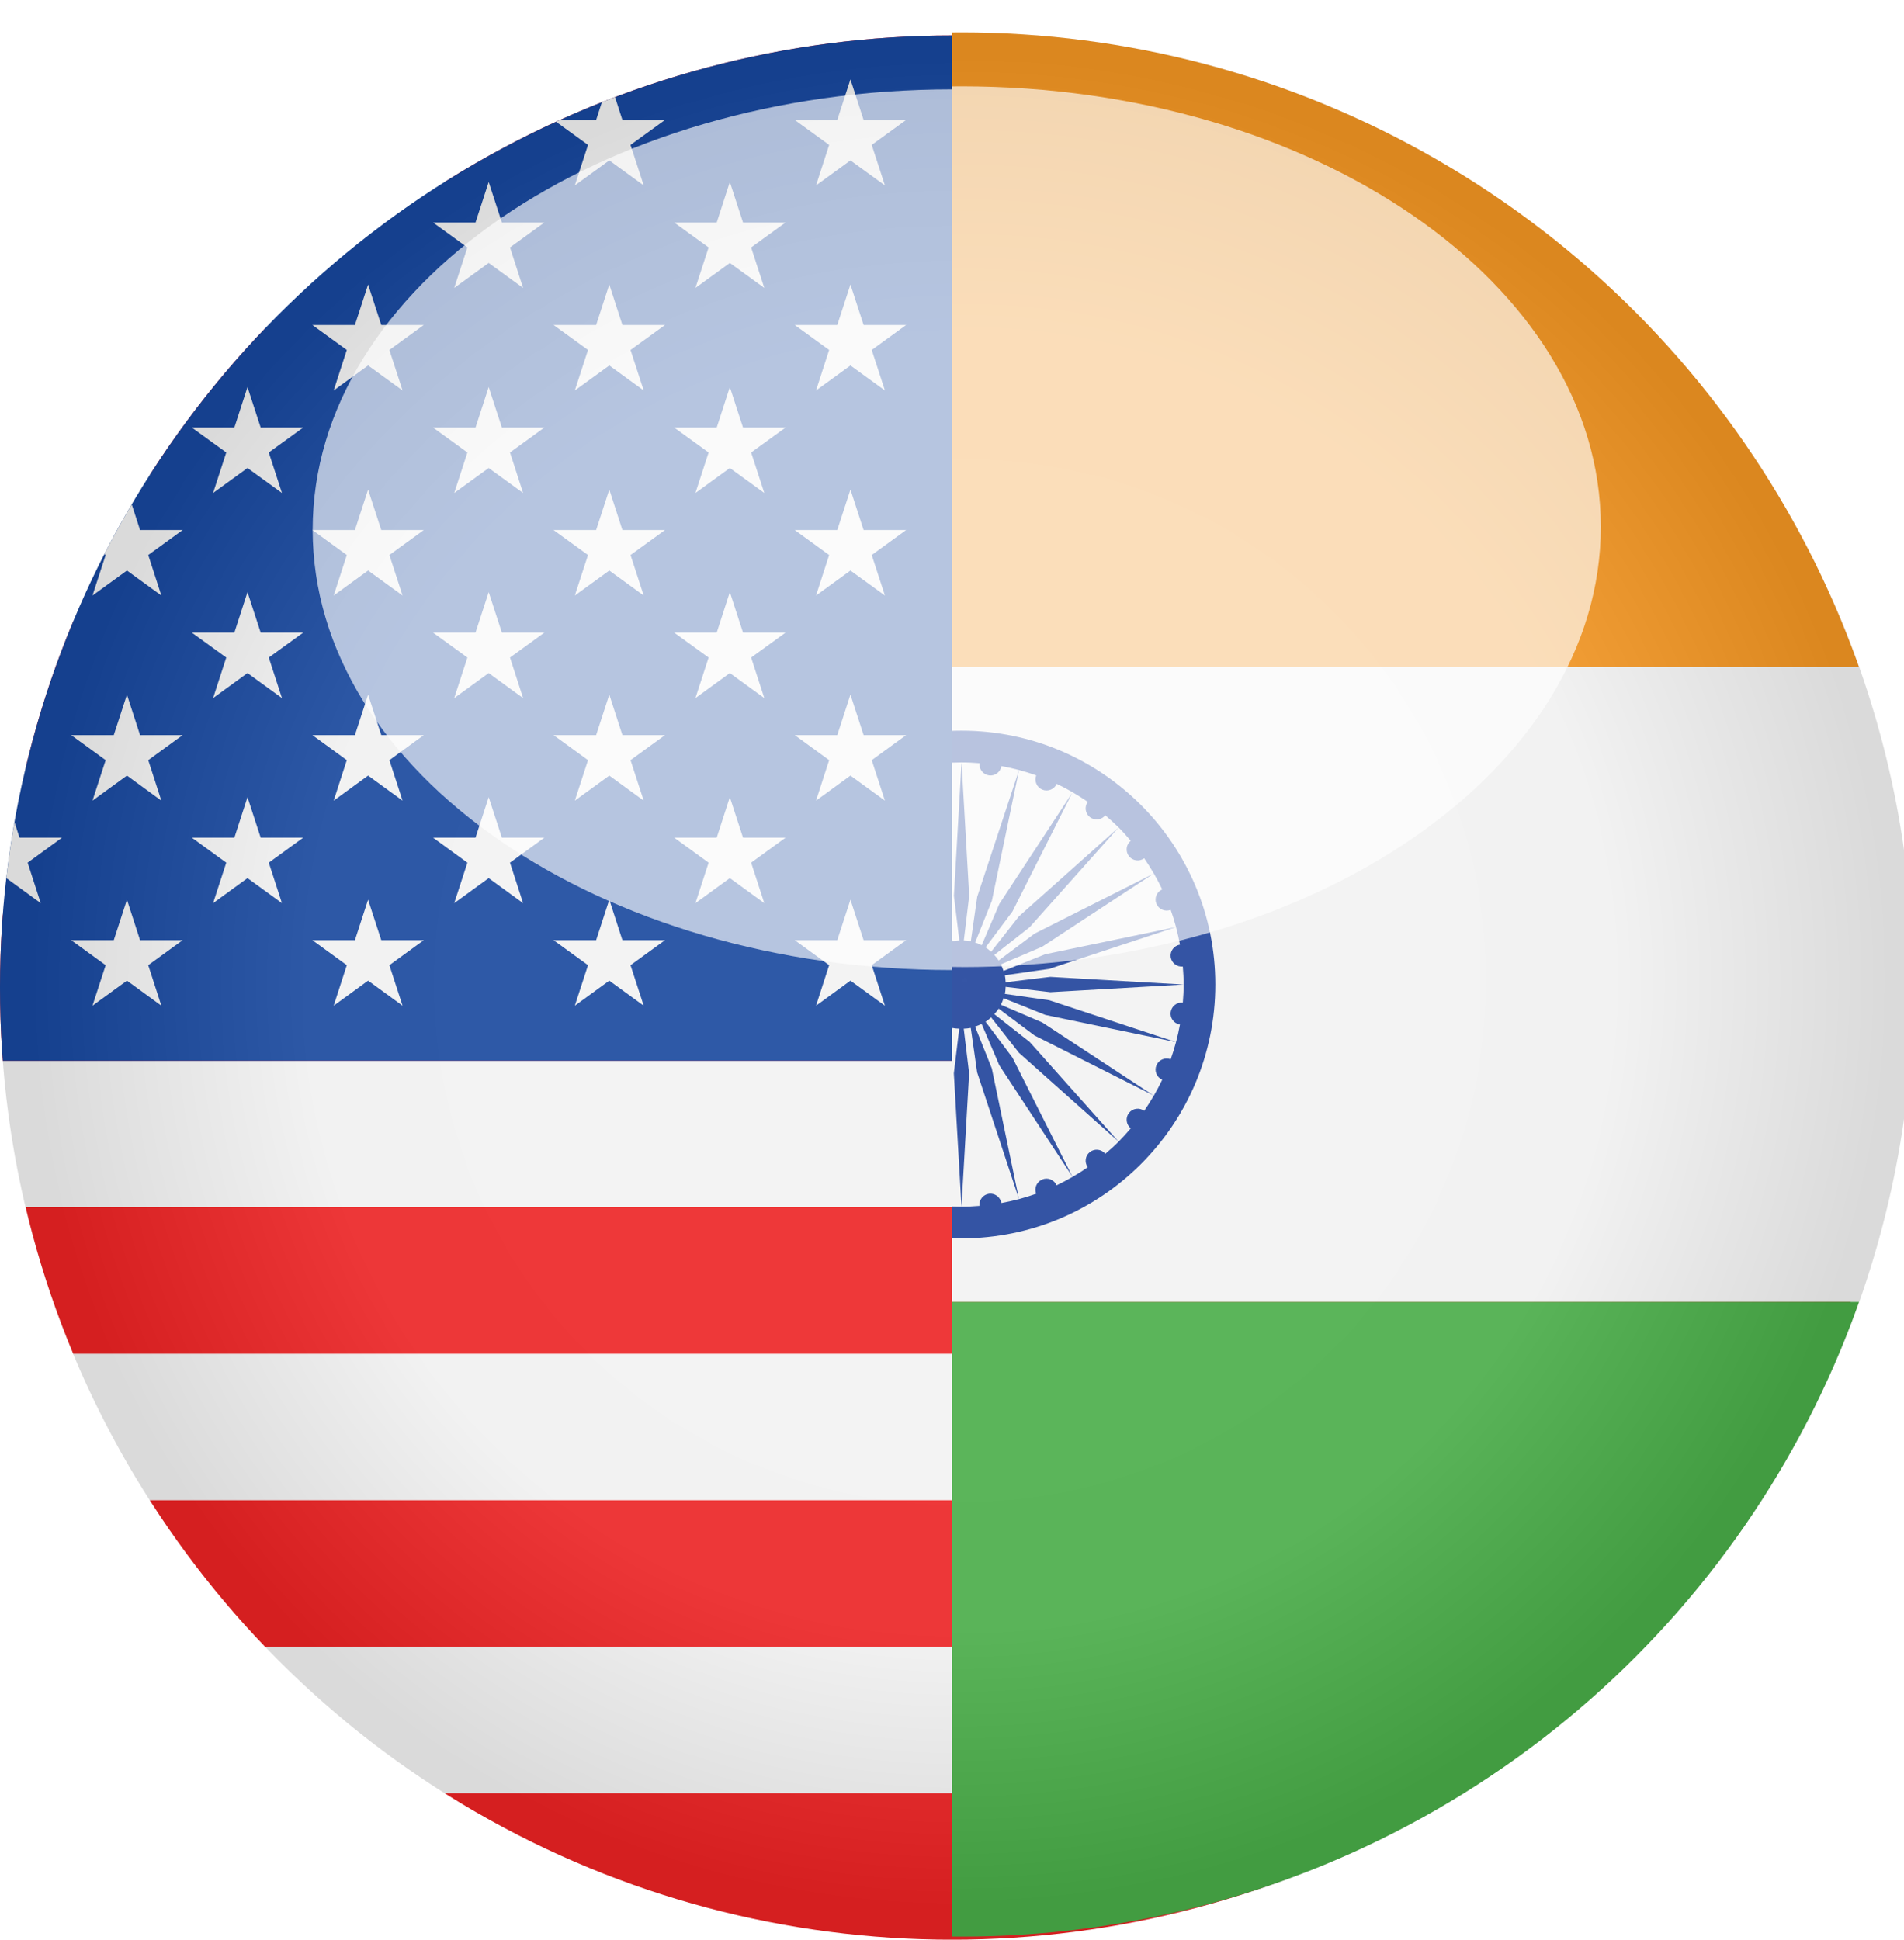 <?xml version="1.0" encoding="UTF-8"?><svg xmlns="http://www.w3.org/2000/svg" xmlns:xlink="http://www.w3.org/1999/xlink" viewBox="0 0 278.96 284.15"><defs><style>.cls-1{fill:url(#linear-gradient-2);}.cls-2{clip-path:url(#clippath-2);}.cls-3{fill:url(#radial-gradient-2);}.cls-3,.cls-4{fill-rule:evenodd;mix-blend-mode:multiply;opacity:.1;}.cls-5{isolation:isolate;}.cls-6{fill:#17479e;}.cls-7{fill:#f49623;}.cls-4{fill:url(#radial-gradient);}.cls-8{clip-path:url(#clippath-1);}.cls-9{fill:#ed2224;}.cls-10{fill:#1e429b;}.cls-11{clip-path:url(#clippath);}.cls-12{fill:none;}.cls-13{filter:url(#luminosity-noclip);}.cls-14{mask:url(#mask-1);}.cls-15{mask:url(#mask);}.cls-16{fill:url(#linear-gradient);}.cls-17{fill:#f3f3f3;}.cls-18{filter:url(#luminosity-noclip-2);}.cls-19{fill:#4aae48;}.cls-20{fill:#fff;opacity:.65;}</style><clipPath id="clippath"><circle class="cls-12" cx="139.48" cy="144.68" r="139.48"/></clipPath><radialGradient id="radial-gradient" cx="287.69" cy="-358.72" fx="287.69" fy="-358.72" r="351.85" gradientTransform="translate(22.02 291.14) scale(.41)" gradientUnits="userSpaceOnUse"><stop offset="0" stop-color="#fff"/><stop offset=".35" stop-color="#fcfcfc"/><stop offset=".58" stop-color="#f3f3f3"/><stop offset=".66" stop-color="#eee"/><stop offset=".94" stop-color="#000"/></radialGradient><filter id="luminosity-noclip" x="44.24" y="12.01" width="190.49" height="131.19" color-interpolation-filters="sRGB" filterUnits="userSpaceOnUse"><feFlood flood-color="#fff" result="bg"/><feBlend in="SourceGraphic" in2="bg"/></filter><linearGradient id="linear-gradient" x1="139.48" y1="-59.12" x2="139.48" y2="110.14" gradientUnits="userSpaceOnUse"><stop offset="0" stop-color="#fff"/><stop offset=".46" stop-color="#d5d5d5"/><stop offset=".46" stop-color="#d5d5d5"/><stop offset=".54" stop-color="#b0b0b0"/><stop offset=".7" stop-color="#656565"/><stop offset=".84" stop-color="#2e2e2e"/><stop offset=".94" stop-color="#0c0c0c"/><stop offset="1" stop-color="#000"/></linearGradient><mask id="mask" x="44.24" y="12.01" width="190.49" height="131.19" maskUnits="userSpaceOnUse"><g class="cls-13"><path class="cls-16" d="m139.48,143.2c52.45,0,95.25-29.46,95.25-65.59S191.94,12.01,139.48,12.01,44.24,41.47,44.24,77.6s42.79,65.59,95.25,65.59Z"/></g></mask><clipPath id="clippath-1"><rect class="cls-12" x="139.48" width="139.48" height="283.71"/></clipPath><clipPath id="clippath-2"><circle class="cls-12" cx="140.87" cy="144.23" r="139.48"/></clipPath><radialGradient id="radial-gradient-2" cx="291.1" cy="-359.81" fx="291.1" fy="-359.81" r="351.85" xlink:href="#radial-gradient"/><filter id="luminosity-noclip-2" x="45.63" y="11.57" width="190.49" height="131.19" color-interpolation-filters="sRGB" filterUnits="userSpaceOnUse"><feFlood flood-color="#fff" result="bg"/><feBlend in="SourceGraphic" in2="bg"/></filter><linearGradient id="linear-gradient-2" x1="140.88" y1="-59.56" x2="140.88" y2="109.7" xlink:href="#linear-gradient"/><mask id="mask-1" x="45.63" y="11.57" width="190.49" height="131.19" maskUnits="userSpaceOnUse"><g class="cls-18"><path class="cls-1" d="m140.88,142.75c52.45,0,95.25-29.46,95.25-65.59S193.33,11.57,140.88,11.57,45.63,41.02,45.63,77.16s42.79,65.59,95.25,65.59Z"/></g></mask></defs><g class="cls-5"><g id="Layer_2"><g id="Layer_1-2"><g class="cls-11"><rect class="cls-17" x="-69.74" y="69.57" width="418.44" height="21.46"/><rect class="cls-17" x="-69.74" y="241.24" width="418.44" height="21.46"/><rect class="cls-17" x="-69.74" y="26.66" width="418.44" height="21.46"/><rect class="cls-17" x="-69.74" y="112.49" width="418.44" height="21.46"/><rect class="cls-17" x="-69.74" y="198.32" width="418.44" height="21.46"/><rect class="cls-17" x="-69.74" y="155.4" width="418.44" height="21.46"/><rect class="cls-9" x="-69.74" y="176.86" width="418.44" height="21.46"/><rect class="cls-9" x="-69.74" y="262.7" width="418.44" height="21.46"/><rect class="cls-9" x="-69.74" y="219.78" width="418.44" height="21.46"/><rect class="cls-9" x="-69.74" y="133.95" width="418.44" height="21.46"/><rect class="cls-9" x="-69.74" y="5.2" width="418.44" height="21.46"/><rect class="cls-9" x="-69.74" y="91.03" width="418.44" height="21.46"/><rect class="cls-9" x="-69.74" y="48.11" width="418.44" height="21.46"/><rect class="cls-6" x="-69.74" y="5.2" width="212.01" height="150.21"/><polygon class="cls-17" points=".93 26.66 -1 32.59 -7.23 32.59 -2.19 36.25 -4.12 42.18 .93 38.52 5.97 42.18 4.05 36.25 9.09 32.59 2.86 32.59 .93 26.66"/><polygon class="cls-17" points=".93 56.7 -1 62.63 -7.23 62.63 -2.19 66.29 -4.12 72.22 .93 68.56 5.97 72.22 4.05 66.29 9.09 62.63 2.86 62.63 .93 56.7"/><polygon class="cls-17" points=".93 86.74 -1 92.67 -7.23 92.67 -2.19 96.33 -4.12 102.27 .93 98.6 5.97 102.27 4.05 96.33 9.09 92.67 2.86 92.67 .93 86.74"/><polygon class="cls-17" points="2.86 122.71 .93 116.78 -1 122.71 -7.23 122.71 -2.19 126.38 -4.12 132.31 .93 128.64 5.97 132.31 4.05 126.38 9.09 122.71 2.86 122.71"/><polygon class="cls-17" points="18.6 11.63 16.67 17.57 10.43 17.57 15.48 21.23 13.55 27.16 18.6 23.5 23.64 27.16 21.72 21.23 26.76 17.57 20.52 17.57 18.6 11.63"/><polygon class="cls-17" points="18.6 41.68 16.67 47.61 10.43 47.61 15.48 51.27 13.55 57.2 18.6 53.54 23.64 57.2 21.72 51.27 26.76 47.61 20.52 47.61 18.6 41.68"/><polygon class="cls-17" points="18.6 71.72 16.67 77.65 10.43 77.65 15.48 81.31 13.55 87.24 18.6 83.58 23.64 87.24 21.72 81.31 26.76 77.65 20.52 77.65 18.6 71.72"/><polygon class="cls-17" points="18.6 101.76 16.67 107.69 10.43 107.69 15.48 111.36 13.55 117.29 18.6 113.62 23.64 117.29 21.72 111.36 26.76 107.69 20.52 107.69 18.6 101.76"/><polygon class="cls-17" points="20.52 137.73 18.6 131.8 16.67 137.73 10.43 137.73 15.48 141.4 13.55 147.33 18.6 143.66 23.64 147.33 21.72 141.4 26.76 137.73 20.52 137.73"/><polygon class="cls-17" points="36.26 26.66 34.34 32.59 28.1 32.59 33.15 36.25 31.22 42.18 36.26 38.52 41.31 42.18 39.38 36.25 44.43 32.59 38.19 32.59 36.26 26.66"/><polygon class="cls-17" points="36.26 56.7 34.34 62.63 28.1 62.63 33.15 66.29 31.22 72.22 36.26 68.56 41.31 72.22 39.38 66.29 44.43 62.63 38.19 62.63 36.26 56.7"/><polygon class="cls-17" points="36.26 86.74 34.34 92.67 28.1 92.67 33.15 96.33 31.22 102.27 36.26 98.6 41.31 102.27 39.38 96.33 44.43 92.67 38.19 92.67 36.26 86.74"/><polygon class="cls-17" points="38.19 122.71 36.26 116.78 34.34 122.71 28.1 122.71 33.15 126.38 31.22 132.31 36.26 128.64 41.31 132.31 39.38 126.38 44.43 122.71 38.19 122.71"/><polygon class="cls-17" points="53.93 11.63 52 17.57 45.77 17.57 50.81 21.23 48.89 27.16 53.93 23.5 58.98 27.16 57.05 21.23 62.09 17.57 55.86 17.57 53.93 11.63"/><polygon class="cls-17" points="53.93 41.68 52 47.61 45.77 47.61 50.81 51.27 48.89 57.2 53.93 53.54 58.98 57.2 57.05 51.27 62.09 47.61 55.86 47.61 53.93 41.68"/><polygon class="cls-17" points="53.93 71.72 52 77.65 45.77 77.65 50.81 81.31 48.89 87.24 53.93 83.58 58.98 87.24 57.05 81.31 62.09 77.65 55.86 77.65 53.93 71.72"/><polygon class="cls-17" points="53.93 101.76 52 107.69 45.77 107.69 50.81 111.36 48.89 117.29 53.93 113.62 58.98 117.29 57.05 111.36 62.09 107.69 55.86 107.69 53.93 101.76"/><polygon class="cls-17" points="55.86 137.73 53.93 131.8 52 137.73 45.77 137.73 50.81 141.4 48.89 147.33 53.93 143.66 58.98 147.33 57.05 141.4 62.09 137.73 55.86 137.73"/><polygon class="cls-17" points="71.6 26.66 69.67 32.59 63.44 32.59 68.48 36.25 66.55 42.18 71.6 38.52 76.64 42.18 74.72 36.25 79.76 32.59 73.53 32.59 71.6 26.66"/><polygon class="cls-17" points="71.6 56.7 69.67 62.63 63.44 62.63 68.48 66.29 66.55 72.22 71.6 68.56 76.64 72.22 74.72 66.29 79.76 62.63 73.53 62.63 71.6 56.7"/><polygon class="cls-17" points="71.6 86.74 69.67 92.67 63.44 92.67 68.48 96.33 66.55 102.27 71.6 98.6 76.64 102.27 74.72 96.33 79.76 92.67 73.53 92.67 71.6 86.74"/><polygon class="cls-17" points="73.53 122.71 71.6 116.78 69.67 122.71 63.44 122.71 68.48 126.38 66.55 132.31 71.6 128.64 76.64 132.31 74.72 126.38 79.76 122.71 73.53 122.71"/><polygon class="cls-17" points="89.27 11.63 87.34 17.57 81.1 17.57 86.15 21.23 84.22 27.16 89.27 23.5 94.31 27.16 92.38 21.23 97.43 17.57 91.19 17.57 89.27 11.63"/><polygon class="cls-17" points="89.27 41.68 87.34 47.61 81.1 47.61 86.15 51.27 84.22 57.2 89.27 53.54 94.31 57.2 92.38 51.27 97.43 47.61 91.19 47.61 89.27 41.68"/><polygon class="cls-17" points="89.27 71.72 87.34 77.65 81.1 77.65 86.15 81.31 84.22 87.24 89.27 83.58 94.31 87.24 92.38 81.31 97.43 77.65 91.19 77.65 89.27 71.72"/><polygon class="cls-17" points="89.27 101.76 87.34 107.69 81.1 107.69 86.15 111.36 84.22 117.29 89.27 113.62 94.31 117.29 92.38 111.36 97.43 107.69 91.19 107.69 89.27 101.76"/><polygon class="cls-17" points="91.19 137.73 89.27 131.8 87.34 137.73 81.1 137.73 86.15 141.4 84.22 147.33 89.27 143.66 94.31 147.33 92.38 141.4 97.43 137.73 91.19 137.73"/><polygon class="cls-17" points="106.93 26.66 105.01 32.59 98.77 32.59 103.82 36.25 101.89 42.18 106.93 38.52 111.98 42.18 110.05 36.25 115.1 32.59 108.86 32.59 106.93 26.66"/><polygon class="cls-17" points="106.93 56.7 105.01 62.63 98.77 62.63 103.82 66.29 101.89 72.22 106.93 68.56 111.98 72.22 110.05 66.29 115.1 62.63 108.86 62.63 106.93 56.7"/><polygon class="cls-17" points="106.93 86.74 105.01 92.67 98.77 92.67 103.82 96.33 101.89 102.27 106.93 98.6 111.98 102.27 110.05 96.33 115.1 92.67 108.86 92.67 106.93 86.74"/><polygon class="cls-17" points="108.86 122.71 106.93 116.78 105.01 122.71 98.77 122.71 103.82 126.38 101.89 132.31 106.93 128.64 111.98 132.31 110.05 126.38 115.1 122.71 108.86 122.71"/><polygon class="cls-17" points="121.48 21.23 119.56 27.16 124.6 23.5 129.65 27.16 127.72 21.23 132.76 17.57 126.53 17.57 124.6 11.63 122.67 17.57 116.44 17.57 121.48 21.23"/><polygon class="cls-17" points="124.6 41.68 122.67 47.61 116.44 47.61 121.48 51.27 119.56 57.2 124.6 53.54 129.65 57.2 127.72 51.27 132.76 47.61 126.53 47.61 124.6 41.68"/><polygon class="cls-17" points="124.6 71.72 122.67 77.65 116.44 77.65 121.48 81.31 119.56 87.24 124.6 83.58 129.65 87.24 127.72 81.31 132.76 77.65 126.53 77.65 124.6 71.72"/><polygon class="cls-17" points="124.6 101.76 122.67 107.69 116.44 107.69 121.48 111.36 119.56 117.29 124.6 113.62 129.65 117.29 127.72 111.36 132.76 107.69 126.53 107.69 124.6 101.76"/><polygon class="cls-17" points="126.53 137.73 124.6 131.8 122.67 137.73 116.44 137.73 121.48 141.4 119.56 147.33 124.6 143.66 129.65 147.33 127.72 141.4 132.76 137.73 126.53 137.73"/></g><path class="cls-4" d="m278.96,144.67c0,77.03-62.44,139.48-139.47,139.48S0,221.7,0,144.67,62.46,5.2,139.48,5.2s139.47,62.45,139.47,139.47Z"/><g class="cls-15"><path class="cls-20" d="m139.48,142.12c51.58,0,93.66-28.98,93.66-64.51S191.07,13.09,139.48,13.09,45.81,42.07,45.81,77.6s42.08,64.51,93.67,64.51Z"/></g><g class="cls-8"><g class="cls-2"><rect class="cls-7" x="-68.34" y="4.75" width="418.44" height="92.99"/><rect class="cls-17" x="-68.34" y="97.74" width="418.44" height="92.99"/><rect class="cls-19" x="-68.34" y="190.73" width="418.44" height="92.99"/><path class="cls-10" d="m140.87,107.04c-20.54,0-37.19,16.65-37.19,37.19s16.65,37.19,37.19,37.19,37.19-16.65,37.19-37.19-16.65-37.19-37.19-37.19Zm32.01,43.04c-.32,1.75-.77,3.46-1.36,5.1-.82-.32-1.75.07-2.09.89-.34.82.04,1.75.85,2.11-.38.8-.79,1.57-1.23,2.33l-16.35-10.73-6.06-2.59c.16-.31.29-.62.39-.96l6.12,2.45,19.15,3.98-18.57-6.13-6.5-.93c.07-.33.1-.68.11-1.03l6.54.78,19.53-1.12-19.53-1.12-6.54.79c-.02-.35-.04-.7-.11-1.03l6.5-.93,18.57-6.13-19.15,3.98-6.12,2.45c-.11-.33-.24-.65-.39-.96l6.06-2.59,16.35-10.73c.44.76.85,1.54,1.23,2.33-.81.36-1.19,1.29-.85,2.11s1.27,1.21,2.09.89c.59,1.64,1.04,3.35,1.36,5.1-.87.14-1.47.94-1.36,1.81.12.87.91,1.48,1.78,1.4.07.87.12,1.75.12,2.64s-.05,1.77-.12,2.64c-.87-.09-1.66.52-1.78,1.4-.12.88.49,1.67,1.36,1.81Zm-7.21-26.91c-.68.55-.81,1.55-.27,2.25.54.7,1.53.83,2.24.32.5.72.97,1.47,1.41,2.23l-17.47,8.8-5.26,3.94c-.19-.29-.41-.56-.64-.81l5.18-4.07,13.02-14.6-14.6,13.02-4.07,5.18c-.26-.23-.52-.45-.81-.64l3.94-5.26,8.8-17.47c.76.44,1.51.91,2.23,1.41-.51.71-.38,1.7.32,2.24.7.54,1.69.41,2.25-.27.67.57,1.32,1.16,1.95,1.78.62.62,1.21,1.28,1.78,1.95Zm-22.16-11.36c-.09.87.52,1.66,1.4,1.78.88.12,1.67-.49,1.81-1.36,1.75.32,3.46.77,5.1,1.36-.32.82.07,1.75.89,2.09.82.34,1.75-.04,2.11-.85.8.38,1.57.79,2.33,1.23l-10.73,16.35-2.59,6.06c-.31-.16-.62-.29-.96-.39l2.45-6.12,3.98-19.15-6.13,18.57-.93,6.5c-.33-.07-.68-.1-1.03-.11l.79-6.54-1.12-19.53-1.12,19.53.79,6.54c-.35.02-.7.04-1.03.11l-.93-6.5-6.13-18.57,3.98,19.15,2.45,6.12c-.33.11-.65.24-.96.39l-2.59-6.06-10.73-16.35c.76-.44,1.54-.85,2.33-1.23.36.81,1.29,1.19,2.11.85.82-.34,1.21-1.27.89-2.09,1.64-.59,3.35-1.04,5.1-1.36.14.87.94,1.47,1.81,1.36.87-.12,1.48-.91,1.4-1.78.87-.07,1.75-.12,2.64-.12s1.77.05,2.64.12Zm-31.2,44.26c-.34-.82-1.27-1.21-2.09-.89-.59-1.64-1.04-3.35-1.36-5.1.87-.14,1.47-.94,1.36-1.81-.12-.87-.91-1.48-1.78-1.4-.07-.87-.12-1.75-.12-2.64s.05-1.77.12-2.64c.87.09,1.66-.52,1.78-1.4.12-.88-.49-1.67-1.36-1.81.32-1.75.77-3.46,1.36-5.1.82.32,1.75-.07,2.09-.89.34-.82-.04-1.75-.85-2.11.38-.8.79-1.57,1.23-2.33l16.35,10.73,6.06,2.59c-.16.31-.29.62-.39.96l-6.12-2.45-19.15-3.98,18.57,6.13,6.5.93c-.07.33-.1.68-.11,1.03l-6.54-.79-19.53,1.12,19.53,1.12,6.54-.78c.02.35.04.7.11,1.03l-6.5.93-18.57,6.13,19.15-3.98,6.12-2.45c.11.33.24.65.39.96l-6.06,2.59-16.35,10.73c-.44-.76-.85-1.54-1.23-2.33.81-.36,1.19-1.29.85-2.11Zm7.5-36.63c.55.68,1.55.81,2.25.27.7-.54.83-1.53.32-2.24.72-.5,1.47-.97,2.23-1.41l8.8,17.47,3.94,5.26c-.29.19-.56.41-.81.64l-4.07-5.18-14.6-13.02,13.02,14.6,5.18,4.07c-.23.26-.45.52-.64.81l-5.26-3.94-17.47-8.8c.44-.76.91-1.51,1.41-2.23.71.51,1.7.38,2.24-.32.54-.7.41-1.69-.27-2.25,1.14-1.34,2.39-2.59,3.73-3.73Zm-3.73,45.86c.68-.55.81-1.55.27-2.25-.54-.7-1.53-.83-2.24-.32-.5-.72-.97-1.47-1.41-2.23l17.47-8.8,5.26-3.94c.19.29.41.56.64.81l-5.18,4.07-13.02,14.6,14.6-13.02,4.07-5.18c.26.23.52.45.81.64l-3.94,5.26-8.8,17.47c-.76-.44-1.51-.91-2.23-1.41.51-.71.38-1.7-.32-2.24-.7-.54-1.69-.41-2.25.27-1.34-1.14-2.59-2.39-3.73-3.73Zm22.16,11.36c.09-.87-.52-1.66-1.4-1.78-.88-.12-1.67.49-1.81,1.36-1.75-.32-3.46-.77-5.1-1.36.32-.82-.07-1.75-.89-2.09-.82-.34-1.75.04-2.11.85-.8-.38-1.57-.79-2.33-1.23l10.73-16.35,2.59-6.06c.31.16.62.29.96.39l-2.45,6.12-3.98,19.15,6.13-18.57.93-6.5c.33.07.68.1,1.03.11l-.79,6.54,1.12,19.53,1.12-19.53-.79-6.54c.35-.02.7-.04,1.03-.11l.93,6.5,6.13,18.57-3.98-19.15-2.45-6.12c.33-.11.65-.24.96-.39l2.59,6.06,10.73,16.35c-.76.44-1.54.85-2.33,1.23-.36-.81-1.29-1.19-2.11-.85-.82.34-1.21,1.27-.89,2.09-1.64.59-3.35,1.04-5.1,1.36-.14-.87-.94-1.47-1.81-1.36-.87.12-1.48.91-1.4,1.78-.87.07-1.75.12-2.64.12s-1.77-.05-2.64-.12Zm23.7-7.63c-.55-.68-1.55-.81-2.25-.27-.7.54-.83,1.53-.32,2.24-.72.5-1.47.97-2.23,1.41l-8.8-17.47-3.94-5.26c.29-.19.56-.41.81-.64l4.07,5.18,14.6,13.02-13.02-14.6-5.18-4.07c.23-.26.45-.52.64-.81l5.26,3.94,17.47,8.8c-.44.76-.91,1.51-1.41,2.23-.71-.51-1.7-.38-2.24.32-.54.7-.41,1.69.27,2.25-.57.67-1.16,1.32-1.78,1.95s-1.28,1.21-1.95,1.78Z"/></g><path class="cls-3" d="m280.35,144.23c0,77.03-62.44,139.48-139.47,139.48S1.39,221.26,1.39,144.23,63.85,4.75,140.88,4.75s139.47,62.45,139.47,139.47Z"/><g class="cls-14"><path class="cls-20" d="m140.88,141.68c51.58,0,93.66-28.98,93.66-64.51S192.46,12.65,140.88,12.65,47.2,41.63,47.2,77.16s42.08,64.51,93.67,64.51Z"/></g></g></g></g></g></svg>